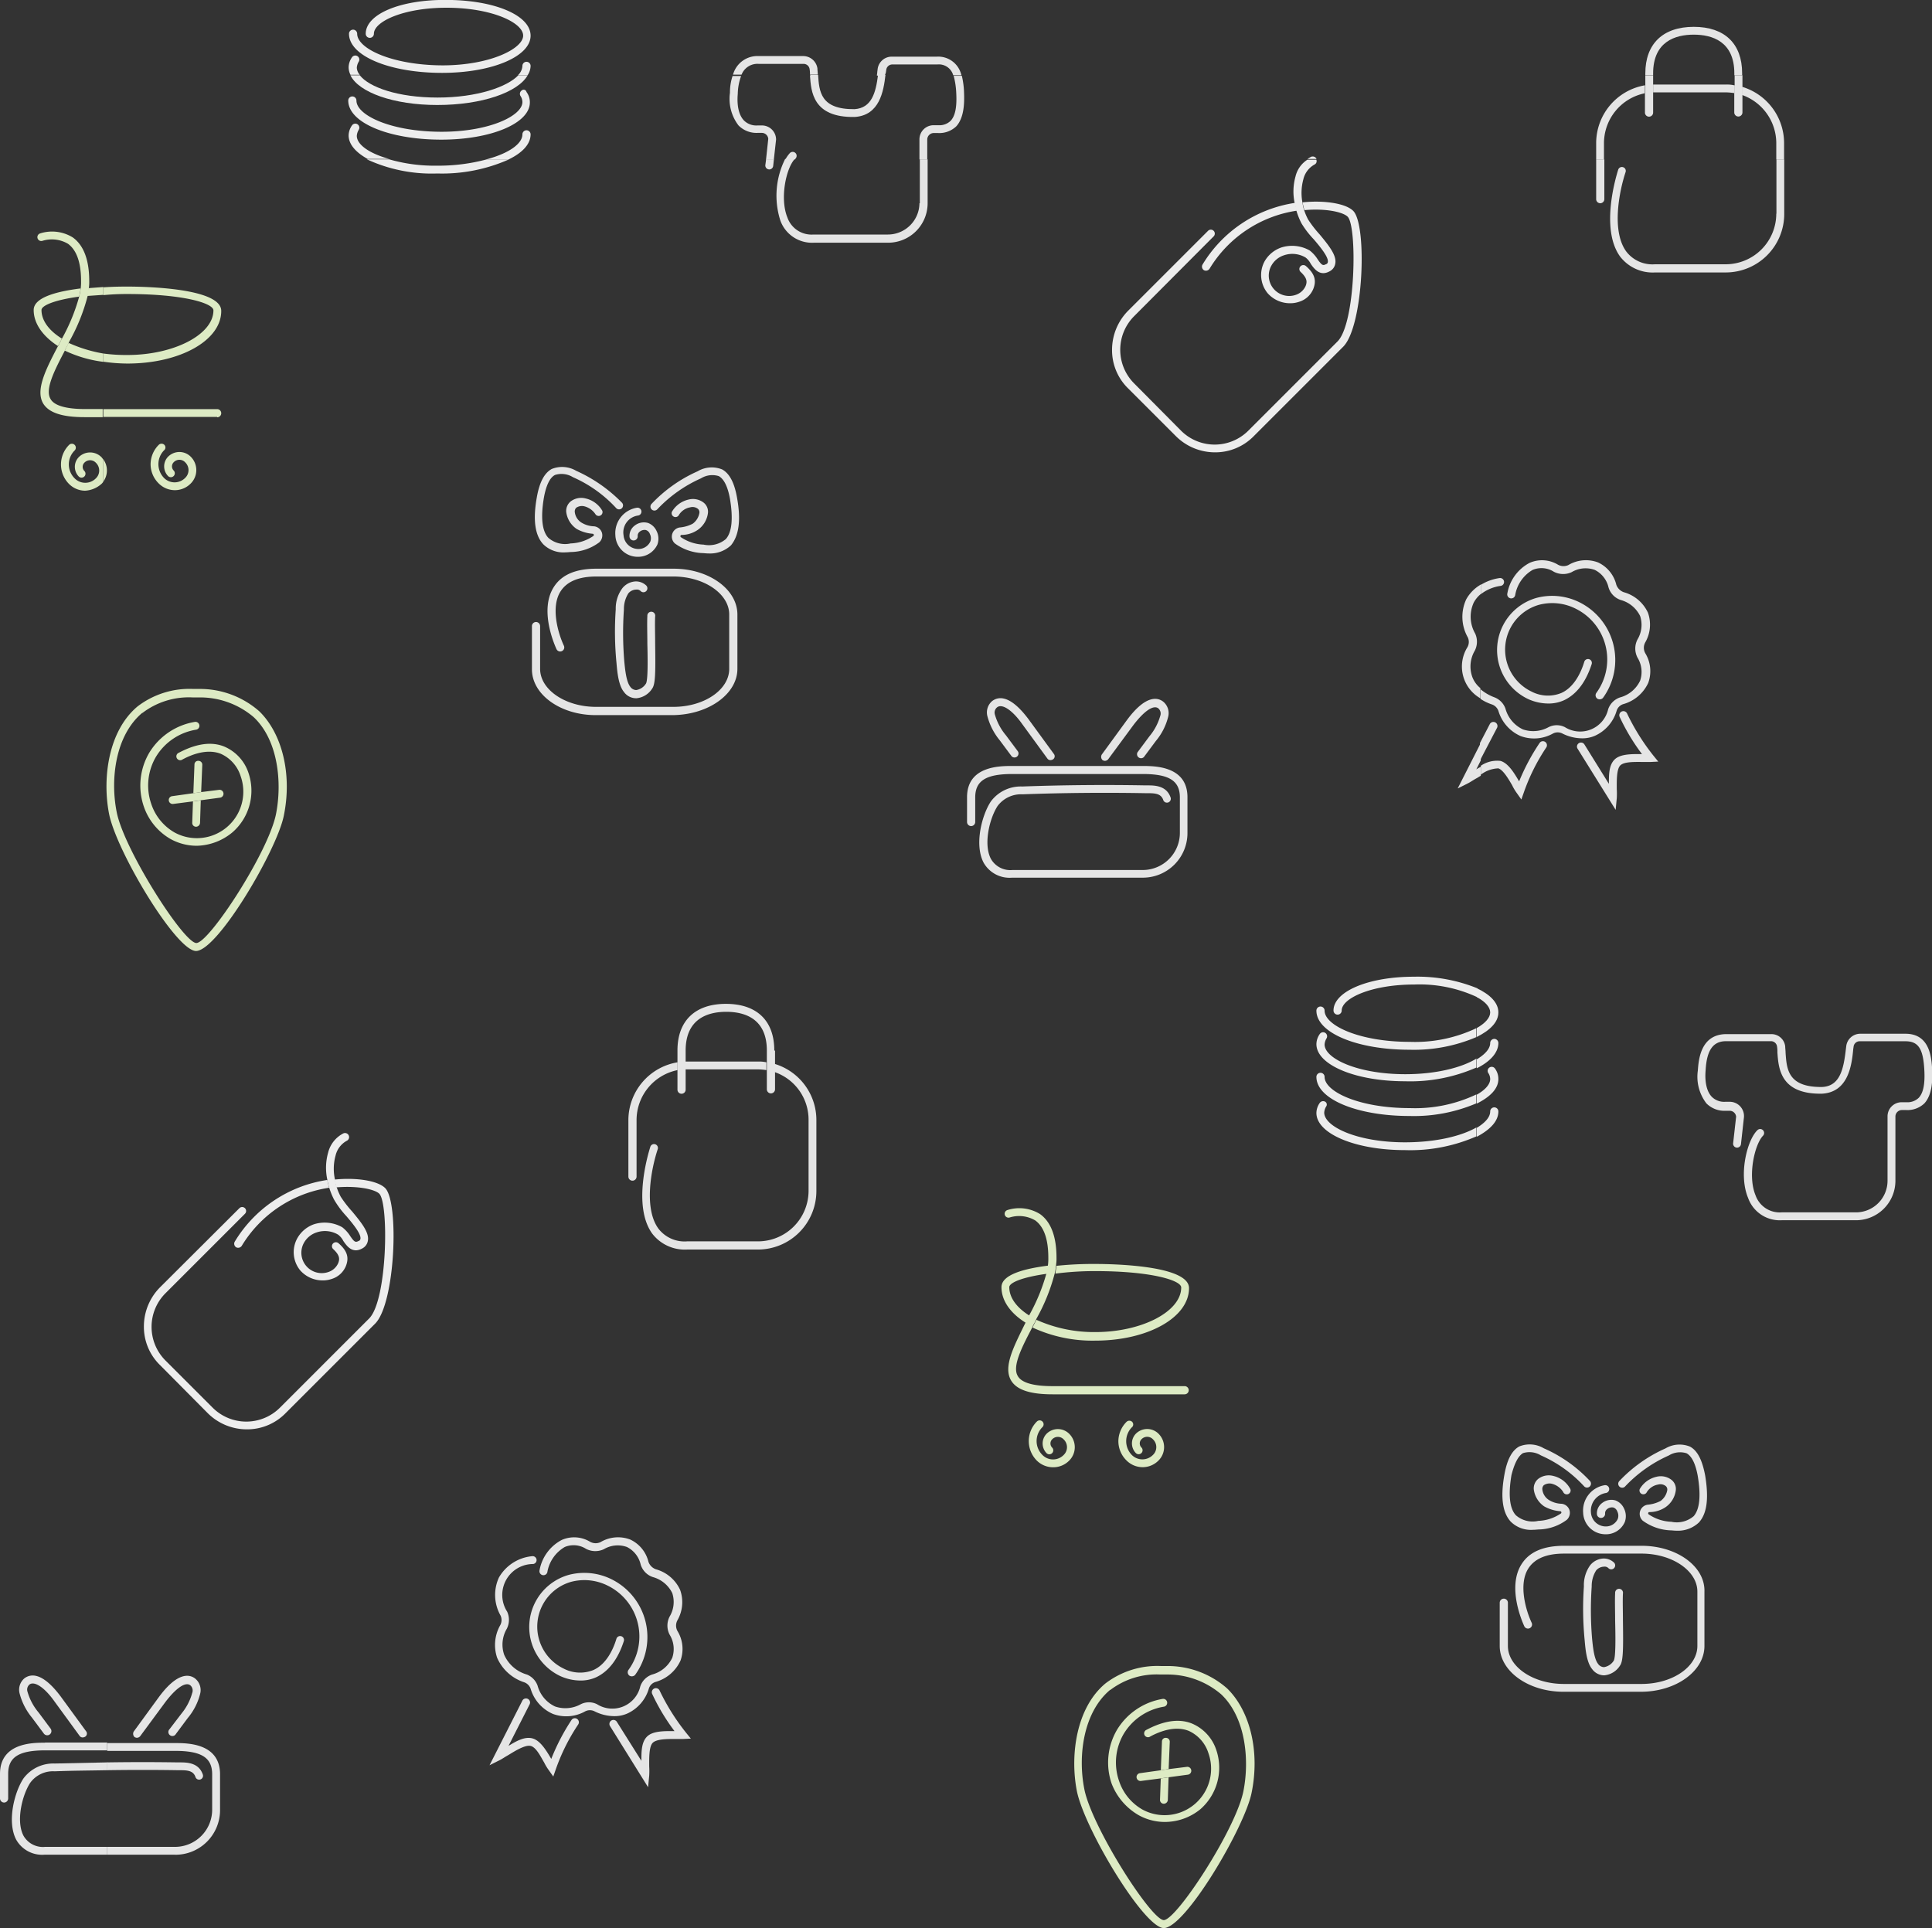 <svg id="cell_bg" xmlns="http://www.w3.org/2000/svg" width="259.8" height="259.28" viewBox="0 0 259.8 259.28"><rect x="0" y="0" width="259.8" height="259.28" fill="#333333" stroke="none"/><defs><style>.gr-l{fill:#ededed;}.gr-d{fill:#e5e5e5;}.grn{fill:#ddebc4;}</style></defs><title>bg_sm</title><g id="gray_lighter"><path class="gr-l" d="M31.76,167.45a0.57,0.57,0,0,0,.2.75,0.58,0.58,0,0,0,.75-0.2,16.56,16.56,0,0,1,11.76-7.81,6.46,6.46,0,0,1-.25-1.05A17.57,17.57,0,0,0,31.76,167.45Z" transform="translate(-0.2 -0.46)"/><path class="gr-l" d="M52,160.24c-1-1-3.85-1.45-6.81-1.15a8,8,0,0,0,.25,1.05c3-.25,5.21.3,5.76,0.85,1.3,1.3,1.1,14.27-1.35,16.77l-12,12a6.4,6.4,0,0,1-9.06,0l-6.36-6.36a6.4,6.4,0,0,1,0-9l10.71-10.71a0.53,0.53,0,0,0-.75-0.75L21.75,173.55a7.47,7.47,0,0,0-2.2,5.26,7.18,7.18,0,0,0,2.2,5.26l6.36,6.41a7.44,7.44,0,0,0,5.26,2.2,7.23,7.23,0,0,0,5.26-2.2l12-12C53.38,175.76,53.88,162.14,52,160.24Z" transform="translate(-0.2 -0.46)"/><path class="gr-l" d="M45.32,155.88a3.07,3.07,0,0,1,1.5-2,0.53,0.53,0,1,0-.45-1,4,4,0,0,0-2.05,2.6,7.51,7.51,0,0,0-.1,3.65,8,8,0,0,0,.25,1.05,9.68,9.68,0,0,0,.65,1.6A12.37,12.37,0,0,0,46.77,164c0.9,1.05,2,2.4,1.9,3.05a0.34,0.34,0,0,1-.25.3c-0.4.2-.55,0.2-1.15-0.7a4.57,4.57,0,0,0-1.05-1.15,4.8,4.8,0,0,0-3.8-.4A4.15,4.15,0,0,0,40.17,167a3.86,3.86,0,0,0,.4,4.3,4,4,0,0,0,3,1.35,3.64,3.64,0,0,0,1.25-.2,3,3,0,0,0,1.9-1.75c0.45-1.15.15-2.05-1-3.05a0.53,0.53,0,0,0-.7.8c0.85,0.8.9,1.3,0.65,1.9a2.2,2.2,0,0,1-1.25,1.15,2.74,2.74,0,0,1-3.35-3.9,3,3,0,0,1,1.7-1.4,3.48,3.48,0,0,1,2.9.3,2.46,2.46,0,0,1,.7.85c0.45,0.65,1.2,1.75,2.55,1a1.41,1.41,0,0,0,.75-1.05c0.2-1.1-.9-2.45-2.1-3.9a15.62,15.62,0,0,1-1.55-2,8,8,0,0,1-.5-1.15,5.41,5.41,0,0,1-.25-1.05A6.68,6.68,0,0,1,45.32,155.88Z" transform="translate(-0.2 -0.46)"/><path class="gr-l" d="M189.78,140.57c-6.76,0-11.46-2.2-11.46-4.2a0.55,0.55,0,1,0-1.1,0c0,3,5.51,5.26,12.51,5.26a21.38,21.38,0,0,0,9-1.7v-1.2A19.18,19.18,0,0,1,189.78,140.57Z" transform="translate(-0.2 -0.46)"/><path class="gr-l" d="M190.33,131.81c-6.16,0-10.81,2-10.81,4.55a0.55,0.55,0,0,0,1.1,0c0-1.65,4-3.5,9.76-3.5a18.33,18.33,0,0,1,8.46,1.7v-1.2A21.36,21.36,0,0,0,190.33,131.81Z" transform="translate(-0.2 -0.46)"/><path class="gr-l" d="M189.18,144.92c-6.41,0-10.86-2.1-10.86-4a1.84,1.84,0,0,1,.25-0.8,0.54,0.54,0,1,0-.9-0.6,2.42,2.42,0,0,0-.45,1.35c0,2.8,5.26,5,11.91,5a22.15,22.15,0,0,0,9.61-1.85v-1.2C196.84,144,193.38,144.92,189.18,144.92Z" transform="translate(-0.2 -0.46)"/><path class="gr-l" d="M189.78,149.48c-6.76,0-11.46-2.2-11.46-4.2a0.55,0.55,0,1,0-1.1,0c0,3,5.51,5.26,12.51,5.26a21.38,21.38,0,0,0,9-1.7v-1.2A19.18,19.18,0,0,1,189.78,149.48Z" transform="translate(-0.2 -0.46)"/><path class="gr-l" d="M178.42,148.63a0.56,0.56,0,0,0-.75.15,2.42,2.42,0,0,0-.45,1.35c0,2.8,5.26,5,11.91,5a22.15,22.15,0,0,0,9.61-1.85v-1.2c-2,1.15-5.41,2-9.61,2-6.41,0-10.86-2.1-10.86-4a1.84,1.84,0,0,1,.25-0.8A0.45,0.45,0,0,0,178.42,148.63Z" transform="translate(-0.2 -0.46)"/><path class="gr-l" d="M198.79,133.36v1.2c1.15,0.6,1.8,1.35,1.8,2.05s-0.65,1.45-1.8,2.1v1.2c1.8-.9,2.9-2,2.9-3.3S200.59,134.21,198.79,133.36Z" transform="translate(-0.2 -0.46)"/><path class="gr-l" d="M201.14,140.17a0.56,0.56,0,0,0-.55.55c0,0.75-.65,1.5-1.8,2.2v1.2c1.8-.9,2.9-2.1,2.9-3.4A0.56,0.56,0,0,0,201.14,140.17Z" transform="translate(-0.2 -0.46)"/><path class="gr-l" d="M201.24,144.17a0.54,0.54,0,1,0-.9.6,1.51,1.51,0,0,1,.25.8c0,0.7-.65,1.45-1.8,2.1v1.2c1.8-.9,2.9-2,2.9-3.3A2.34,2.34,0,0,0,201.24,144.17Z" transform="translate(-0.2 -0.46)"/><path class="gr-l" d="M201.69,149.93a0.55,0.55,0,0,0-1.1,0c0,0.75-.65,1.5-1.8,2.2v1.2C200.59,152.38,201.69,151.23,201.69,149.93Z" transform="translate(-0.2 -0.46)"/><path class="gr-l" d="M161.9,36.05a0.57,0.57,0,0,0,.2.75,0.58,0.58,0,0,0,.75-0.2,16.56,16.56,0,0,1,11.76-7.81,6.46,6.46,0,0,1-.25-1.05A17.57,17.57,0,0,0,161.9,36.05Z" transform="translate(-0.2 -0.46)"/><path class="gr-l" d="M181.42,29.6c1.3,1.3,1.1,14.27-1.35,16.77l-12,12a6.4,6.4,0,0,1-9.06,0L152.69,52a6.4,6.4,0,0,1,0-9L163.4,32.25a0.53,0.53,0,0,0-.75-0.75L151.94,42.21a7.47,7.47,0,0,0-2.2,5.26,7.18,7.18,0,0,0,2.2,5.26l6.36,6.36a7.44,7.44,0,0,0,5.26,2.2,7.23,7.23,0,0,0,5.26-2.2l12-12c2.75-2.75,3.25-16.37,1.35-18.27-1-1-3.85-1.45-6.81-1.15a8,8,0,0,0,.25,1.05C178.57,28.45,180.82,29,181.42,29.6Z" transform="translate(-0.2 -0.46)"/><path class="gr-l" d="M174.41,24.19a7.51,7.51,0,0,0-.1,3.65,8,8,0,0,0,.25,1.05,9.68,9.68,0,0,0,.65,1.6,12.37,12.37,0,0,0,1.65,2.15c0.9,1.05,2,2.4,1.9,3.05a0.34,0.34,0,0,1-.25.3c-0.4.2-.55,0.2-1.15-0.7a4.57,4.57,0,0,0-1.05-1.15,4.8,4.8,0,0,0-3.8-.4,4.15,4.15,0,0,0-2.25,1.85,3.86,3.86,0,0,0,.4,4.3,4,4,0,0,0,3,1.35,3.64,3.64,0,0,0,1.25-.2,3,3,0,0,0,1.9-1.75c0.45-1.15.15-2.05-1-3.05a0.53,0.53,0,1,0-.7.8c0.85,0.8.9,1.3,0.65,1.9a2.2,2.2,0,0,1-1.25,1.15,2.74,2.74,0,0,1-3.35-3.9,3,3,0,0,1,1.7-1.4,3.48,3.48,0,0,1,2.9.3,2.46,2.46,0,0,1,.7.85c0.45,0.65,1.2,1.75,2.55,1a1.41,1.41,0,0,0,.75-1.05c0.2-1.1-.9-2.45-2.1-3.9a15.62,15.62,0,0,1-1.55-2,8,8,0,0,1-.5-1.15,5.41,5.41,0,0,1-.25-1.05,6.92,6.92,0,0,1,.1-3.2,3.07,3.07,0,0,1,1.5-2,0.5,0.5,0,0,0,.25-0.65H176A3.7,3.7,0,0,0,174.41,24.19Z" transform="translate(-0.2 -0.46)"/><path class="gr-l" d="M177.22,21.89v-0.1a0.58,0.58,0,0,0-.7-0.25,4.4,4.4,0,0,0-.5.3h1.2v0.05Z" transform="translate(-0.2 -0.46)"/><path class="gr-l" d="M59,22.74a22,22,0,0,1-6.46-.85h-3A20.75,20.75,0,0,0,59,23.79a22.17,22.17,0,0,0,9.66-1.9h-3A24.94,24.94,0,0,1,59,22.74Z" transform="translate(-0.2 -0.46)"/><path class="gr-l" d="M49.38,5a0.55,0.55,0,1,0,1.1,0c0-1.65,4-3.5,9.76-3.5,6.06,0,10.31,2,10.31,3.75s-4.45,4-10.86,4C52.93,9.22,48.23,7,48.23,5a0.55,0.55,0,1,0-1.1,0c0,3,5.51,5.26,12.51,5.26,6.71,0,11.91-2.2,11.91-5s-5-4.81-11.36-4.81C54,0.41,49.38,2.37,49.38,5Z" transform="translate(-0.2 -0.46)"/><path class="gr-l" d="M48.18,9.57a1.84,1.84,0,0,1,.25-0.8,0.54,0.54,0,0,0-.9-0.6,2.42,2.42,0,0,0-.45,1.35,2.28,2.28,0,0,0,.25,1h1.25A1.57,1.57,0,0,1,48.18,9.57Z" transform="translate(-0.2 -0.46)"/><path class="gr-l" d="M71.55,9.32a0.55,0.55,0,0,0-1.1,0,1.83,1.83,0,0,1-.6,1.25h1.3A2.32,2.32,0,0,0,71.55,9.32Z" transform="translate(-0.2 -0.46)"/><path class="gr-l" d="M59,14.58c6,0,10.86-1.7,12.16-4H69.9c-1.45,1.55-5.51,3-10.86,3s-9.21-1.4-10.46-3H47.32C48.43,12.88,53.13,14.58,59,14.58Z" transform="translate(-0.2 -0.46)"/><path class="gr-l" d="M70.35,12.63a0.55,0.55,0,0,0-.15.75,1.51,1.51,0,0,1,.25.8c0,1.85-4.45,4-10.86,4-6.76,0-11.46-2.2-11.46-4.2a0.55,0.55,0,1,0-1.1,0c0,3,5.51,5.26,12.51,5.26,6.71,0,11.91-2.2,11.91-5A2.3,2.3,0,0,0,71,12.83,0.39,0.39,0,0,0,70.35,12.63Z" transform="translate(-0.2 -0.46)"/><path class="gr-l" d="M71.55,18.53a0.55,0.55,0,0,0-1.1,0c0,1.25-1.8,2.55-4.81,3.35h3C70.45,21,71.55,19.84,71.55,18.53Z" transform="translate(-0.2 -0.46)"/><path class="gr-l" d="M48.18,18.73a1.84,1.84,0,0,1,.25-0.8,0.54,0.54,0,0,0-.9-0.6,2.42,2.42,0,0,0-.45,1.35c0,1.2,1,2.3,2.55,3.15h2.9C49.83,21.09,48.18,19.89,48.18,18.73Z" transform="translate(-0.2 -0.46)"/></g><g id="gray_darker"><path class="gr-d" d="M91.65,214.25a5.07,5.07,0,0,0-3.25-2.75,1.65,1.65,0,0,1-1-1,4.47,4.47,0,0,0-2.45-3,4.61,4.61,0,0,0-4,.35,1.54,1.54,0,0,1-1.4-.05,4.14,4.14,0,0,0-3.8-.25,5.75,5.75,0,0,0-3,4.1,0.54,0.54,0,0,0,1.05.25,4.86,4.86,0,0,1,2.35-3.4,3.09,3.09,0,0,1,2.85.25,2.71,2.71,0,0,0,2.4.05,3.66,3.66,0,0,1,3.1-.3,3.51,3.51,0,0,1,1.85,2.35,2.55,2.55,0,0,0,1.65,1.7,4.12,4.12,0,0,1,2.6,2.15,3.81,3.81,0,0,1-.35,3.15,2.65,2.65,0,0,0,0,2.45,3.66,3.66,0,0,1,.35,3.1,4.18,4.18,0,0,1-2.7,2.25,2.55,2.55,0,0,0-1.6,1.6,3.86,3.86,0,0,1-5.81,2.4,2.44,2.44,0,0,0-2.2,0,4.27,4.27,0,0,1-3.45.3,4.35,4.35,0,0,1-2.35-2.8,2.53,2.53,0,0,0-1.45-1.5A4.76,4.76,0,0,1,68,223a4.19,4.19,0,0,1,.35-3.5,2.65,2.65,0,0,0,.05-2.3,4.16,4.16,0,0,1,3.5-6.41,0.53,0.53,0,0,0-.15-1.05,5.78,5.78,0,0,0-4.45,2.85,5.61,5.61,0,0,0,.2,5.11,1.44,1.44,0,0,1-.05,1.35,5.39,5.39,0,0,0-.4,4.35,6,6,0,0,0,3.65,3.3,1.43,1.43,0,0,1,.85.85,5.35,5.35,0,0,0,3,3.4,5.19,5.19,0,0,0,4.35-.35,1.38,1.38,0,0,1,1.25,0,5.91,5.91,0,0,0,2.65.65,4.22,4.22,0,0,0,1.75-.35,5.32,5.32,0,0,0,2.9-3.35,1.35,1.35,0,0,1,.9-0.9,5.25,5.25,0,0,0,3.35-2.85,4.62,4.62,0,0,0-.4-4,1.5,1.5,0,0,1,0-1.45A4.9,4.9,0,0,0,91.65,214.25Z" transform="translate(-0.2 -0.46)"/><path class="gr-d" d="M84.85,225.81a0.61,0.61,0,0,0,.75-0.1,8.67,8.67,0,0,0-3.25-12.91,8.25,8.25,0,0,0-5.66-.55,7.29,7.29,0,0,0-1.15,13.61,6.66,6.66,0,0,0,2.75.6,5,5,0,0,0,2.1-.45c2.1-1,3.15-3.15,3.7-4.86a0.52,0.52,0,1,0-1-.3c-0.45,1.5-1.4,3.45-3.1,4.2a4.78,4.78,0,0,1-4-.2,6.26,6.26,0,0,1,1-11.66,7,7,0,0,1,4.91.5,7.62,7.62,0,0,1,2.8,11.36A0.56,0.56,0,0,0,84.85,225.81Z" transform="translate(-0.2 -0.46)"/><path class="gr-d" d="M74,238.52l0.6,0.85,0.35-1a26.62,26.62,0,0,1,3-6,0.54,0.54,0,0,0-.9-0.6A28.51,28.51,0,0,0,74.33,237c-0.65-1.1-1.45-2.45-2.5-2.75s-2.2.35-3.25,1l2.85-5.61a0.53,0.53,0,0,0-1-.45l-4.4,8.66,1.4-.7c0.3-.15.65-0.4,1.1-0.65,0.9-.55,2.25-1.4,3-1.25s1.35,1.4,1.85,2.25A7,7,0,0,0,74,238.52Z" transform="translate(-0.2 -0.46)"/><path class="gr-d" d="M91,234.32h1.1l1-.05-0.65-.8a29.27,29.27,0,0,1-3.55-5.66,0.53,0.53,0,1,0-1,.45,27.64,27.64,0,0,0,3,5c-1.25,0-2.85-.05-3.65.7s-0.8,2.05-.8,3.3L83.14,232a0.54,0.54,0,0,0-.9.6l5.11,8.21,0.15-1.55a10.35,10.35,0,0,0,0-1.25c0-1.05-.05-2.7.5-3.2S90,234.32,91,234.32Z" transform="translate(-0.2 -0.46)"/><path class="gr-d" d="M104.32,143.52v1.1a6.77,6.77,0,0,1,4.61,6.46v9.51a6.81,6.81,0,0,1-6.81,6.81H92.6a4.43,4.43,0,0,1-3.85-1.7c-2-2.7-1-8-.1-10.71a0.52,0.52,0,1,0-1-.3c-0.25.8-2.45,7.91,0.25,11.66a5.52,5.52,0,0,0,4.71,2.15h9.51a7.87,7.87,0,0,0,7.86-7.86v-9.51A7.88,7.88,0,0,0,104.32,143.52Z" transform="translate(-0.2 -0.46)"/><path class="gr-d" d="M84.7,151.08v7.61a0.55,0.55,0,1,0,1.1,0v-7.61a6.86,6.86,0,0,1,5.51-6.71v-1.05A7.9,7.9,0,0,0,84.7,151.08Z" transform="translate(-0.2 -0.46)"/><path class="gr-d" d="M102.12,143.22H92.35v1.05h9.76a8.94,8.94,0,0,1,1.15.1v-1.05A4.48,4.48,0,0,0,102.12,143.22Z" transform="translate(-0.2 -0.46)"/><path class="gr-d" d="M104.32,141.72c0-4-2.35-6.26-6.51-6.26s-6.51,2.3-6.51,6.26V147a0.55,0.55,0,0,0,1.1,0v-5.26c0-4.3,3-5.21,5.46-5.21s5.46,0.9,5.46,5.21v5.21a0.55,0.55,0,0,0,1.1,0v-5.21h-0.1Z" transform="translate(-0.2 -0.46)"/><path class="gr-d" d="M134.3,95.57c0.65-.5,2,0.35,3.35,2.25l3.4,4.66a0.49,0.49,0,0,0,.45.2,0.71,0.71,0,0,0,.3-0.1,0.5,0.5,0,0,0,.1-0.75l-3.4-4.66c-2.55-3.4-4.1-3-4.86-2.45a2,2,0,0,0-.65,2.1,8.48,8.48,0,0,0,1.65,3.2l1.6,2.15a0.54,0.54,0,0,0,.85-0.65l-1.6-2.15a7.55,7.55,0,0,1-1.5-2.8A0.9,0.9,0,0,1,134.3,95.57Z" transform="translate(-0.2 -0.46)"/><path class="gr-d" d="M154.77,99.47l-1.6,2.15a0.54,0.54,0,0,0,.85.65l1.6-2.15a8.11,8.11,0,0,0,1.65-3.2,2,2,0,0,0-.65-2.1c-0.7-.55-2.3-1-4.86,2.45l-3.4,4.66a0.61,0.61,0,0,0,.1.75,0.71,0.71,0,0,0,.3.1,0.61,0.61,0,0,0,.45-0.2l3.4-4.61c1.45-1.9,2.7-2.75,3.35-2.25a0.93,0.93,0,0,1,.25,1.05A7.38,7.38,0,0,1,154.77,99.47Z" transform="translate(-0.2 -0.46)"/><path class="gr-d" d="M137.7,107.28c5.51-.2,11.06-0.25,16.57-0.15h0.25c1,0,1.8.05,2.1,0.9a0.52,0.52,0,0,0,1-.3c-0.55-1.65-2.2-1.65-3.1-1.65h-0.25c-5.51-.1-11.11-0.05-16.62.15a5,5,0,0,0-4.2,2c-1.2,1.8-2.25,5.76-1,8.21a4,4,0,0,0,3.85,2.05h17.52a6,6,0,0,0,6.06-6.06v-4.76c0-4.2-4.4-4.2-6.06-4.2H136.3c-1.65,0-6.06,0-6.06,4.2V111a0.55,0.55,0,1,0,1.1,0v-3.3c0-2.25,1.45-3.15,5-3.15h17.52c3.55,0,5,.9,5,3.15v4.76a5,5,0,0,1-5,5H136.35a3,3,0,0,1-2.9-1.5c-1.05-2-.15-5.51.9-7.11A3.94,3.94,0,0,1,137.7,107.28Z" transform="translate(-0.2 -0.46)"/><path class="gr-d" d="M86,69.79a0.53,0.53,0,0,0-.15-1.05,3.46,3.46,0,0,0-2.9,3.7,3,3,0,0,0,3,2.9H86a2.85,2.85,0,0,0,2.6-1.65,2.28,2.28,0,0,0-.1-1.8,2.06,2.06,0,0,0-1.15-1.1,2,2,0,0,0-1.8.35,1.73,1.73,0,0,0-.7,1.5,0.55,0.55,0,0,0,1.1-.1,0.7,0.7,0,0,1,.3-0.6,1,1,0,0,1,.8-0.2,0.86,0.86,0,0,1,.55.55,1.26,1.26,0,0,1,.05,1,1.76,1.76,0,0,1-1.6,1,2,2,0,0,1-2-1.85A2.29,2.29,0,0,1,86,69.79Z" transform="translate(-0.2 -0.46)"/><path class="gr-d" d="M77.69,63.78a3.73,3.73,0,0,0-3.3-.25c-1,.55-1.65,1.8-2,3.8-0.55,3.05-.25,5.11.85,6.31a3.84,3.84,0,0,0,3,1.1c0.35,0,.65-0.05.9-0.05a6.51,6.51,0,0,0,3.65-1.3,1.28,1.28,0,0,0,.35-1.3,1.25,1.25,0,0,0-1.05-.85,3.42,3.42,0,0,1-1.7-.5,1.93,1.93,0,0,1-.9-1.45,0.71,0.71,0,0,1,.2-0.55,1.38,1.38,0,0,1,1.05-.2,2.56,2.56,0,0,1,1.55,1.1,0.52,0.52,0,0,0,.9-0.5,3.48,3.48,0,0,0-2.25-1.65,2.35,2.35,0,0,0-2,.4,1.66,1.66,0,0,0-.6,1.4,3.25,3.25,0,0,0,1.4,2.3,5.2,5.2,0,0,0,2.15.65,0.17,0.17,0,0,1,.15.1,0.17,0.17,0,0,1-.05.2,5.77,5.77,0,0,1-3.05,1,3.42,3.42,0,0,1-3-.75c-0.85-.9-1.05-2.75-0.6-5.41,0.3-1.65.8-2.7,1.5-3.05a2.92,2.92,0,0,1,2.4.3,17.44,17.44,0,0,1,5.81,4.15,0.53,0.53,0,0,0,.8-0.7A20,20,0,0,0,77.69,63.78Z" transform="translate(-0.2 -0.46)"/><path class="gr-d" d="M99.31,67.39c-0.35-2-1-3.25-2-3.8a3.73,3.73,0,0,0-3.3.25,19.26,19.26,0,0,0-6.21,4.4,0.53,0.53,0,1,0,.8.7,18.28,18.28,0,0,1,5.86-4.15,2.89,2.89,0,0,1,2.4-.3c0.7,0.4,1.2,1.4,1.5,3.05,0.45,2.7.25,4.5-.55,5.41a3.51,3.51,0,0,1-3,.75,5.77,5.77,0,0,1-3.05-1,0.16,0.16,0,0,1-.05-0.2,0.13,0.13,0,0,1,.15-0.1A3.92,3.92,0,0,0,94,71.74a3.25,3.25,0,0,0,1.4-2.3,1.55,1.55,0,0,0-.6-1.4,2.35,2.35,0,0,0-2-.4,3.48,3.48,0,0,0-2.25,1.65,0.52,0.52,0,0,0,.9.5,2.22,2.22,0,0,1,1.55-1.1,1.17,1.17,0,0,1,1.05.2,0.62,0.62,0,0,1,.2.55,2.27,2.27,0,0,1-.9,1.45,4.58,4.58,0,0,1-1.7.5,1.24,1.24,0,0,0-.7,2.15,6.77,6.77,0,0,0,3.65,1.3c0.25,0,.55.05,0.9,0.05a4.1,4.1,0,0,0,3-1.1C99.56,72.49,99.86,70.44,99.31,67.39Z" transform="translate(-0.2 -0.46)"/><path class="gr-d" d="M99.36,90.41V83.1c0-3.4-3.85-6.16-8.56-6.16H80.39c-2.75,0-4.66.8-5.71,2.45-2,3.1.1,7.81,0.35,8.36a0.53,0.53,0,1,0,1-.45c-0.8-1.7-1.8-5.21-.45-7.31q1.28-2,4.81-2H90.75c4.1,0,7.51,2.3,7.51,5.11v7.31c0,2.8-3.35,5.11-7.51,5.11H80.34c-4.1,0-7.51-2.3-7.51-5.11V84.66a0.55,0.55,0,0,0-1.1,0v5.81c0,3.4,3.85,6.16,8.56,6.16H90.7C95.51,96.57,99.36,93.77,99.36,90.41Z" transform="translate(-0.2 -0.46)"/><path class="gr-d" d="M84.7,80.25a1.41,1.41,0,0,1,1.05-.5,0.69,0.69,0,0,1,.6.2,0.53,0.53,0,0,0,.75-0.75,2,2,0,0,0-1.4-.55,2.43,2.43,0,0,0-1.8.9A4.56,4.56,0,0,0,83,82.4a43.48,43.48,0,0,0,.1,7.21c0.1,1.15.25,3,1,3.9a2,2,0,0,0,1.6.85H85.8a2.8,2.8,0,0,0,2.1-1.3c0.45-.6.45-2.3,0.4-6.06,0-1.3-.05-2.6,0-3.65a0.53,0.53,0,1,0-1.05-.05c-0.05,1.05,0,2.4,0,3.7,0.05,2,.1,5-0.2,5.41a1.89,1.89,0,0,1-1.3.85,1,1,0,0,1-.8-0.45c-0.55-.7-0.7-2.4-0.8-3.4a46.12,46.12,0,0,1-.05-7A3.92,3.92,0,0,1,84.7,80.25Z" transform="translate(-0.2 -0.46)"/><path class="gr-d" d="M24.63,230.87L23,233a0.54,0.54,0,1,0,.85.65l1.6-2.15a8.11,8.11,0,0,0,1.65-3.2,2,2,0,0,0-.65-2.1c-0.7-.55-2.3-1-4.86,2.45l-3.4,4.66a0.61,0.61,0,0,0,.1.75,0.71,0.71,0,0,0,.3.1,0.61,0.61,0,0,0,.45-0.2l3.4-4.61c1.45-1.9,2.7-2.75,3.35-2.25a0.93,0.93,0,0,1,.25,1.05A7.38,7.38,0,0,1,24.63,230.87Z" transform="translate(-0.2 -0.46)"/><path class="gr-d" d="M24.13,238.52h0.25c1,0,1.8.05,2.1,0.9a0.52,0.52,0,1,0,1-.3c-0.55-1.65-2.2-1.65-3.1-1.65H24.13c-3.15-.05-6.36-0.05-9.56,0v1.05C17.82,238.47,21,238.47,24.13,238.52Z" transform="translate(-0.2 -0.46)"/><path class="gr-d" d="M23.73,249.89a6,6,0,0,0,6.06-6.06v-4.76c0-4.2-4.4-4.2-6.06-4.2H14.62v1.05h9.11c3.55,0,5,.9,5,3.15v4.76a5,5,0,0,1-5,5H14.62v1.05h9.11Z" transform="translate(-0.2 -0.46)"/><path class="gr-d" d="M4.16,227c0.65-.5,2,0.35,3.35,2.25l3.4,4.66a0.49,0.49,0,0,0,.45.2,0.71,0.71,0,0,0,.3-0.1,0.5,0.5,0,0,0,.1-0.75l-3.4-4.66c-2.55-3.4-4.1-3-4.86-2.45a2,2,0,0,0-.65,2.1,8.48,8.48,0,0,0,1.65,3.2l1.6,2.15A0.54,0.54,0,1,0,7,232.92l-1.6-2.15a7.55,7.55,0,0,1-1.5-2.8A0.9,0.9,0,0,1,4.16,227Z" transform="translate(-0.2 -0.46)"/><path class="gr-d" d="M7.56,238.67c2.35-.1,4.71-0.1,7.06-0.15v-1.05l-7.06.15a5,5,0,0,0-4.2,2c-1.2,1.8-2.25,5.76-1,8.21a4,4,0,0,0,3.85,2.05h8.41v-1.05H6.26a3,3,0,0,1-2.9-1.5c-1.05-2-.15-5.51.9-7.11A3.78,3.78,0,0,1,7.56,238.67Z" transform="translate(-0.2 -0.46)"/><path class="gr-d" d="M6.26,234.82c-1.65,0-6.06,0-6.06,4.2v3.3a0.56,0.56,0,0,0,.55.55,0.56,0.56,0,0,0,.55-0.55V239c0-2.25,1.45-3.15,5-3.15h8.31v-1.05H6.26Z" transform="translate(-0.2 -0.46)"/><path class="gr-d" d="M216.09,206.79h0a2.75,2.75,0,0,0,2.6-1.65,2.28,2.28,0,0,0-.1-1.8,2.06,2.06,0,0,0-1.15-1.1,2,2,0,0,0-1.8.35,1.73,1.73,0,0,0-.7,1.5,0.55,0.55,0,1,0,1.1-.1,0.7,0.7,0,0,1,.3-0.6,1,1,0,0,1,.8-0.2,0.86,0.86,0,0,1,.55.55,1.26,1.26,0,0,1,.05,1,1.76,1.76,0,0,1-1.6,1,2,2,0,0,1-2-1.85,2.42,2.42,0,0,1,2-2.65,0.53,0.53,0,0,0-.15-1.05,3.46,3.46,0,0,0-2.9,3.7A3,3,0,0,0,216.09,206.79Z" transform="translate(-0.2 -0.46)"/><path class="gr-d" d="M205,195.88a2.92,2.92,0,0,1,2.4.3,17.44,17.44,0,0,1,5.81,4.15,0.53,0.53,0,1,0,.8-0.7,18.73,18.73,0,0,0-6.21-4.4,3.73,3.73,0,0,0-3.3-.25c-1,.55-1.65,1.8-2,3.8-0.55,3.05-.25,5.11.85,6.31a3.84,3.84,0,0,0,3,1.1c0.35,0,.65-0.05.9-0.05a6.51,6.51,0,0,0,3.65-1.3,1.28,1.28,0,0,0,.35-1.3,1.25,1.25,0,0,0-1.05-.85,3.42,3.42,0,0,1-1.7-.5,1.93,1.93,0,0,1-.9-1.45,0.71,0.71,0,0,1,.2-0.55,1.38,1.38,0,0,1,1.05-.2,2.56,2.56,0,0,1,1.55,1.1,0.52,0.52,0,1,0,.9-0.5,3.48,3.48,0,0,0-2.25-1.65,2.35,2.35,0,0,0-2,.4,1.66,1.66,0,0,0-.6,1.4,3.25,3.25,0,0,0,1.4,2.3,5.2,5.2,0,0,0,2.15.65,0.17,0.17,0,0,1,.15.1,0.17,0.17,0,0,1-.05.2,5.77,5.77,0,0,1-3.05,1,3.42,3.42,0,0,1-3-.75c-0.85-.9-1.05-2.75-0.6-5.41C203.83,197.33,204.33,196.28,205,195.88Z" transform="translate(-0.2 -0.46)"/><path class="gr-d" d="M227.45,195a3.73,3.73,0,0,0-3.3.25,19.26,19.26,0,0,0-6.21,4.4,0.53,0.53,0,0,0,.8.7,18.28,18.28,0,0,1,5.86-4.15,2.89,2.89,0,0,1,2.4-.3c0.7,0.4,1.2,1.4,1.5,3.05,0.45,2.7.25,4.5-.55,5.41a3.51,3.51,0,0,1-3,.75,5.77,5.77,0,0,1-3.05-1,0.16,0.16,0,0,1-.05-0.2,0.13,0.13,0,0,1,.15-0.1,3.92,3.92,0,0,0,2.15-.65,3.25,3.25,0,0,0,1.4-2.3,1.55,1.55,0,0,0-.6-1.4,2.35,2.35,0,0,0-2-.4,3.48,3.48,0,0,0-2.25,1.65,0.52,0.52,0,0,0,.9.5,2.22,2.22,0,0,1,1.55-1.1,1.17,1.17,0,0,1,1.05.2,0.62,0.62,0,0,1,.2.55,2.27,2.27,0,0,1-.9,1.45,4.58,4.58,0,0,1-1.7.5,1.24,1.24,0,0,0-.7,2.15,6.77,6.77,0,0,0,3.65,1.3c0.25,0,.55.05,0.9,0.05a4.1,4.1,0,0,0,3-1.1c1.1-1.2,1.35-3.25.85-6.31C229.1,196.78,228.45,195.53,227.45,195Z" transform="translate(-0.2 -0.46)"/><path class="gr-d" d="M220.94,208.34H210.53c-2.75,0-4.66.8-5.71,2.45-2,3.1.1,7.81,0.35,8.36a0.53,0.53,0,0,0,1-.45c-0.8-1.7-1.8-5.21-.45-7.31q1.28-2,4.81-2h10.41c4.1,0,7.51,2.3,7.51,5.11v7.31c0,2.8-3.35,5.11-7.51,5.11H210.48c-4.1,0-7.51-2.3-7.51-5.11V216a0.55,0.55,0,0,0-1.1,0v5.81c0,3.4,3.85,6.16,8.56,6.16h10.41c4.71,0,8.56-2.75,8.56-6.16v-7.31C229.5,211.09,225.65,208.34,220.94,208.34Z" transform="translate(-0.2 -0.46)"/><path class="gr-d" d="M214.84,211.65a1.41,1.41,0,0,1,1.05-.5,0.69,0.69,0,0,1,.6.2,0.53,0.53,0,1,0,.75-0.75,2,2,0,0,0-1.4-.55,2.43,2.43,0,0,0-1.8.9,4.56,4.56,0,0,0-.85,2.85,43.48,43.48,0,0,0,.1,7.21c0.1,1.15.25,3,1,3.9a2,2,0,0,0,1.6.85h0.05a2.8,2.8,0,0,0,2.1-1.3c0.45-.6.45-2.3,0.4-6.06,0-1.3-.05-2.6,0-3.65a0.53,0.53,0,1,0-1.05-.05c-0.05,1.05,0,2.4,0,3.7,0.05,2,.1,5-0.2,5.41a1.89,1.89,0,0,1-1.3.85,1,1,0,0,1-.8-0.45c-0.55-.7-0.7-2.4-0.8-3.4a46.12,46.12,0,0,1-.05-7A3.92,3.92,0,0,1,214.84,211.65Z" transform="translate(-0.2 -0.46)"/><path class="gr-d" d="M198.17,91.46a4.19,4.19,0,0,1,.35-3.5,2.65,2.65,0,0,0,.05-2.3,4.55,4.55,0,0,1-.2-4.15,3.78,3.78,0,0,1,1-1.2V79.05a5.22,5.22,0,0,0-2,2,5.61,5.61,0,0,0,.2,5.11,1.44,1.44,0,0,1-.05,1.35,4.92,4.92,0,0,0,1.75,6.86V93A3.52,3.52,0,0,1,198.17,91.46Z" transform="translate(-0.2 -0.46)"/><path class="gr-d" d="M198.72,103.93l0.6-1.2v-2.35l-3.1,6.11,1.4-.7c0.3-.15.65-0.4,1.1-0.65,0.2-.1.4-0.25,0.6-0.35v-1.2A3.73,3.73,0,0,0,198.72,103.93Z" transform="translate(-0.2 -0.46)"/><path class="gr-d" d="M221.8,82.85a5.07,5.07,0,0,0-3.25-2.75,1.65,1.65,0,0,1-1-1,4.47,4.47,0,0,0-2.45-3,4.61,4.61,0,0,0-4,.35,1.54,1.54,0,0,1-1.4-.05,4.14,4.14,0,0,0-3.8-.25,5.75,5.75,0,0,0-3,4.1,0.54,0.54,0,1,0,1.05.25,4.86,4.86,0,0,1,2.35-3.4,3.09,3.09,0,0,1,2.85.25,2.71,2.71,0,0,0,2.4.05,3.66,3.66,0,0,1,3.1-.3,3.51,3.51,0,0,1,1.85,2.35,2.55,2.55,0,0,0,1.65,1.7,4.12,4.12,0,0,1,2.6,2.15,3.81,3.81,0,0,1-.35,3.15,2.65,2.65,0,0,0,0,2.45,3.66,3.66,0,0,1,.35,3.1,4.18,4.18,0,0,1-2.7,2.25,2.55,2.55,0,0,0-1.6,1.6,3.86,3.86,0,0,1-5.81,2.4,2.44,2.44,0,0,0-2.2,0,4.27,4.27,0,0,1-3.45.3,4.35,4.35,0,0,1-2.35-2.8,2.53,2.53,0,0,0-1.45-1.5,6.34,6.34,0,0,1-1.9-1.1v1.3a6.39,6.39,0,0,0,1.55.75,1.43,1.43,0,0,1,.85.85,5.35,5.35,0,0,0,3,3.4,5.19,5.19,0,0,0,4.35-.35,1.38,1.38,0,0,1,1.25,0,5.91,5.91,0,0,0,2.65.65,4.22,4.22,0,0,0,1.75-.35,5.32,5.32,0,0,0,2.9-3.35,1.35,1.35,0,0,1,.9-0.9,5.25,5.25,0,0,0,3.35-2.85,4.62,4.62,0,0,0-.4-4,1.5,1.5,0,0,1,0-1.45A4.77,4.77,0,0,0,221.8,82.85Z" transform="translate(-0.2 -0.46)"/><path class="gr-d" d="M202,79.25a0.53,0.53,0,1,0-.15-1.05,6.48,6.48,0,0,0-2.5.9v1.25A5.61,5.61,0,0,1,202,79.25Z" transform="translate(-0.2 -0.46)"/><path class="gr-d" d="M215,94.42a0.61,0.61,0,0,0,.75-0.1,8.67,8.67,0,0,0-3.25-12.91,8.25,8.25,0,0,0-5.66-.55,7.29,7.29,0,0,0-1.15,13.61,6.66,6.66,0,0,0,2.75.6,5,5,0,0,0,2.1-.45c2.1-1,3.15-3.15,3.7-4.86a0.52,0.52,0,0,0-1-.3c-0.45,1.5-1.4,3.45-3.1,4.2a4.78,4.78,0,0,1-4-.2,6.26,6.26,0,0,1,1-11.66,7,7,0,0,1,4.91.5,7.62,7.62,0,0,1,2.8,11.36A0.56,0.56,0,0,0,215,94.42Z" transform="translate(-0.2 -0.46)"/><path class="gr-d" d="M201.52,98.32a0.53,0.53,0,0,0-1-.45l-1.3,2.5v2.35Z" transform="translate(-0.2 -0.46)"/><path class="gr-d" d="M204.18,107.13l0.6,0.85,0.35-1a26.62,26.62,0,0,1,3-6,0.54,0.54,0,1,0-.9-0.6,28.51,28.51,0,0,0-2.75,5.16c-0.65-1.1-1.45-2.45-2.5-2.75a3.89,3.89,0,0,0-2.65.65v1.2a4.1,4.1,0,0,1,2.35-.85c0.65,0.2,1.35,1.4,1.85,2.25A7,7,0,0,0,204.18,107.13Z" transform="translate(-0.2 -0.46)"/><path class="gr-d" d="M221.09,102.93h1.1l1-.05-0.65-.8A29.27,29.27,0,0,1,219,96.42a0.53,0.53,0,0,0-1,.45,27.64,27.64,0,0,0,3,5c-1.25,0-2.85-.05-3.65.7s-0.8,2.05-.8,3.3l-3.3-5.31a0.54,0.54,0,1,0-.9.6l5.11,8.21,0.15-1.55a10.35,10.35,0,0,0,0-1.25c0-1.05-.05-2.7.5-3.2S220.09,102.93,221.09,102.93Z" transform="translate(-0.2 -0.46)"/><path class="gr-d" d="M232.81,148.63h-0.6a2.35,2.35,0,0,1-1.8-.65c-0.65-.65-1-1.9-0.85-3.6,0.15-2.7,1-3.9,2.75-3.9h6a0.82,0.82,0,0,1,.85.7,4.31,4.31,0,0,1,.05.8c0.15,2.1.35,5.66,6,5.56,3.55-.2,4-3.85,4.2-6l0.05-.35a0.82,0.82,0,0,1,.85-0.7h6.11c1.75,0,2.4,1,2.55,3.9,0.1,1.9-.15,3.05-0.75,3.7a2.16,2.16,0,0,1-1.65.6h-0.65a1.9,1.9,0,0,0-1.9,1.9v8.66a4.25,4.25,0,0,1-4.25,4.25h-10a3.44,3.44,0,0,1-3.5-2.3c-1.1-2.65-.1-6.86,1-8a0.53,0.53,0,0,0-.75-0.75c-1.4,1.35-2.55,6-1.25,9.11a4.52,4.52,0,0,0,4.5,3h10a5.31,5.31,0,0,0,5.31-5.31v-8.66a0.88,0.88,0,0,1,.85-0.85h0.6a3.29,3.29,0,0,0,2.45-.9c1.05-1.15,1.1-3.1,1.05-4.45-0.1-1.6-.25-4.91-3.6-4.91h-6.06a1.9,1.9,0,0,0-1.9,1.65l-0.05.4c-0.3,2.6-.75,5-3.2,5.11-4.61.05-4.76-2.4-4.91-4.61,0-.3-0.05-0.6-0.05-0.85a1.86,1.86,0,0,0-1.9-1.65h-6c-3.6,0-3.75,3.7-3.85,4.91a5.89,5.89,0,0,0,1.15,4.4,3.39,3.39,0,0,0,2.55,1h0.6a0.87,0.87,0,0,1,.85.8l-0.4,3.55a0.53,0.53,0,1,0,1.05.15l0.4-3.6A1.92,1.92,0,0,0,232.81,148.63Z" transform="translate(-0.2 -0.46)"/><path class="gr-d" d="M103.12,22.64a0.53,0.53,0,1,0,1.05.15l0.1-.9h-1.05Z" transform="translate(-0.2 -0.46)"/><path class="gr-d" d="M123.84,27.79A4.25,4.25,0,0,1,119.58,32h-10a3.44,3.44,0,0,1-3.5-2.3c-1.05-2.6-.15-6.66,1-7.86h-1.3a11,11,0,0,0-.65,8.26,4.52,4.52,0,0,0,4.5,3h10a5.31,5.31,0,0,0,5.31-5.31V21.89h-1.05v5.91h0Z" transform="translate(-0.2 -0.46)"/><path class="gr-d" d="M119.33,10.18l0.05-.35a0.82,0.82,0,0,1,.85-0.7h6a2,2,0,0,1,2.15,1.45h1.1a3.18,3.18,0,0,0-3.3-2.5h-6.06a1.9,1.9,0,0,0-1.9,1.65l-0.05.4c0,0.15-.05.35-0.05,0.5h1.05A2.36,2.36,0,0,0,119.33,10.18Z" transform="translate(-0.2 -0.46)"/><path class="gr-d" d="M108.22,8h-6a3.4,3.4,0,0,0-3.45,2.5h1.15a2.29,2.29,0,0,1,2.3-1.45h6a0.82,0.82,0,0,1,.85.7,3.79,3.79,0,0,1,.05.75h1.05c0-.3-0.05-0.6-0.05-0.85A1.94,1.94,0,0,0,108.22,8Z" transform="translate(-0.2 -0.46)"/><path class="gr-d" d="M109.12,10.63c0.15,2.1.35,5.66,6,5.56,3.35-.2,3.9-3.45,4.15-5.66h-1c-0.3,2.4-.85,4.45-3.15,4.61-4.61.05-4.76-2.4-4.91-4.61h-1.05v0.1Z" transform="translate(-0.2 -0.46)"/><path class="gr-d" d="M98.36,12.93a5.89,5.89,0,0,0,1.15,4.4,3.39,3.39,0,0,0,2.55,1h0.6a0.87,0.87,0,0,1,.85.8l-0.3,2.8h1.05l0.3-2.7a1.9,1.9,0,0,0-1.9-1.9h-0.6a2.35,2.35,0,0,1-1.8-.65c-0.65-.65-1-1.9-0.85-3.6a7.33,7.33,0,0,1,.45-2.4H98.71A6.87,6.87,0,0,0,98.36,12.93Z" transform="translate(-0.2 -0.46)"/><path class="gr-d" d="M128.79,13c0.1,1.9-.15,3.05-0.75,3.7a2.16,2.16,0,0,1-1.65.6h-0.65a1.9,1.9,0,0,0-1.9,1.9v2.7h1.05v-2.7a0.88,0.88,0,0,1,.85-0.85h0.6a3.29,3.29,0,0,0,2.45-.9c1.05-1.15,1.1-3.1,1.05-4.45a11.18,11.18,0,0,0-.3-2.35h-1.1A10.7,10.7,0,0,1,128.79,13Z" transform="translate(-0.2 -0.46)"/><path class="gr-d" d="M107.17,21.79a0.53,0.53,0,1,0-.75-0.75,4.16,4.16,0,0,0-.6.85h1.3C107.12,21.84,107.17,21.84,107.17,21.79Z" transform="translate(-0.2 -0.46)"/><path class="gr-d" d="M214.84,27.24a0.55,0.55,0,0,0,1.1,0V21.89h-1.1v5.36Z" transform="translate(-0.2 -0.46)"/><path class="gr-d" d="M239.06,29.2A6.81,6.81,0,0,1,232.26,36h-9.51a4.43,4.43,0,0,1-3.85-1.7c-2-2.7-1-8-.1-10.71a0.52,0.52,0,0,0-1-.3c-0.25.8-2.45,7.91,0.25,11.66a5.52,5.52,0,0,0,4.71,2.15h9.51a7.87,7.87,0,0,0,7.86-7.86V21.89h-1.05V29.2h0Z" transform="translate(-0.2 -0.46)"/><path class="gr-d" d="M222.5,10.33c0-4.3,3-5.21,5.46-5.21s5.46,0.9,5.46,5.21v0.25h1.05V10.33c0-4-2.35-6.26-6.51-6.26s-6.51,2.3-6.51,6.26v0.25h1.05V10.33Z" transform="translate(-0.2 -0.46)"/><path class="gr-d" d="M232.26,11.83H222.5v1.05h9.76a8.94,8.94,0,0,1,1.15.1V11.93A4.48,4.48,0,0,0,232.26,11.83Z" transform="translate(-0.2 -0.46)"/><path class="gr-d" d="M214.84,19.69v2.2h1.05v-2.2A6.86,6.86,0,0,1,221.4,13V11.93A7.9,7.9,0,0,0,214.84,19.69Z" transform="translate(-0.2 -0.46)"/><path class="gr-d" d="M239.06,19.69v2.2h1.05v-2.2a7.91,7.91,0,0,0-5.66-7.56v1.1A6.88,6.88,0,0,1,239.06,19.69Z" transform="translate(-0.2 -0.46)"/><path class="gr-d" d="M233.41,11.93v3.65a0.55,0.55,0,0,0,1.1,0v-5h-1.05v1.35h-0.05Z" transform="translate(-0.2 -0.46)"/><path class="gr-d" d="M221.4,13v2.6a0.55,0.55,0,0,0,1.1,0v-5h-1.05V13H221.4Z" transform="translate(-0.2 -0.46)"/></g><g id="green"><path class="grn" d="M156.19,242.48a0.51,0.51,0,0,0,.5.55h0a0.55,0.55,0,0,0,.55-0.5l0.1-3.05-1.05.15Z" transform="translate(-0.2 -0.46)"/><path class="grn" d="M157,234.17a0.49,0.49,0,0,0-.55.5l-0.15,3.85,1.05-.15,0.15-3.65A0.51,0.51,0,0,0,157,234.17Z" transform="translate(-0.2 -0.46)"/><path class="grn" d="M153.49,238.92a0.52,0.52,0,0,0-.45.6,0.53,0.53,0,0,0,.5.45h0.05l2.7-.35,1.05-.15,2.6-.35a0.53,0.53,0,1,0-.15-1.05l-2.4.3-1.05.15Z" transform="translate(-0.2 -0.46)"/><path class="grn" d="M153.34,244.58a7.3,7.3,0,0,0,3.5.9,7.58,7.58,0,0,0,4.76-1.7,7.42,7.42,0,0,0,2.15-8,5.83,5.83,0,0,0-3.3-3.55c-2.15-.85-4.45,0-6.06.85a0.52,0.52,0,1,0,.5.9c1.4-.75,3.4-1.45,5.16-0.75a4.89,4.89,0,0,1,2.65,3,6.25,6.25,0,0,1-8.91,7.56,6.93,6.93,0,0,1-3.1-3.8,7.59,7.59,0,0,1,.65-6.41,7.76,7.76,0,0,1,5.36-3.6,0.53,0.53,0,1,0-.15-1.05,8.89,8.89,0,0,0-6.11,4.1,8.71,8.71,0,0,0-.75,7.31A8.37,8.37,0,0,0,153.34,244.58Z" transform="translate(-0.2 -0.46)"/><path class="grn" d="M156.69,259.75h0c2.9,0,10.86-13.51,11.81-18.17,1.15-5.56-.2-11.06-3.3-14.07a12.07,12.07,0,0,0-8-3h-0.9a11.47,11.47,0,0,0-7.46,2.35c-3.9,3.25-4.76,9.56-3.85,14.37C145.93,246.23,154,259.7,156.69,259.75Zm-7.21-32a10.29,10.29,0,0,1,6.76-2.1h0.85a11.11,11.11,0,0,1,7.31,2.65c3.3,3.1,3.85,8.81,3,13.06-1.05,5.16-9,17.32-10.71,17.32v0C154.94,258.6,146.93,246,146,241,145.13,236.57,145.88,230.72,149.49,227.71Z" transform="translate(-0.2 -0.46)"/><path class="grn" d="M26.05,111.09a0.51,0.51,0,0,0,.5.55h0a0.55,0.55,0,0,0,.55-0.5l0.1-3.05-1.05.15Z" transform="translate(-0.2 -0.46)"/><path class="grn" d="M26.9,102.78a0.49,0.49,0,0,0-.55.5l-0.15,3.85,1.05-.15,0.15-3.65A0.51,0.51,0,0,0,26.9,102.78Z" transform="translate(-0.2 -0.46)"/><path class="grn" d="M23.35,107.53a0.52,0.52,0,0,0-.45.6,0.53,0.53,0,0,0,.5.45h0.05l2.7-.35,1.05-.15,2.6-.35a0.53,0.53,0,1,0-.15-1.05l-2.4.3-1.05.15Z" transform="translate(-0.2 -0.46)"/><path class="grn" d="M31.46,112.39a7.42,7.42,0,0,0,2.15-8,5.83,5.83,0,0,0-3.3-3.55c-2.15-.85-4.45,0-6.06.85a0.52,0.52,0,1,0,.5.9c1.4-.75,3.4-1.45,5.16-0.75a4.89,4.89,0,0,1,2.65,3,6.25,6.25,0,0,1-8.91,7.56,6.93,6.93,0,0,1-3.1-3.8,7.59,7.59,0,0,1,.65-6.41,7.76,7.76,0,0,1,5.36-3.6,0.53,0.53,0,1,0-.15-1.05,8.89,8.89,0,0,0-6.11,4.1,8.71,8.71,0,0,0-.75,7.31,8,8,0,0,0,3.6,4.35,7.3,7.3,0,0,0,3.5.9A7.74,7.74,0,0,0,31.46,112.39Z" transform="translate(-0.2 -0.46)"/><path class="grn" d="M26.55,128.35h0c2.9,0,10.86-13.51,11.81-18.17,1.15-5.56-.2-11.06-3.3-14.07a12.07,12.07,0,0,0-8-3h-0.9a11.47,11.47,0,0,0-7.46,2.35c-3.9,3.25-4.76,9.56-3.85,14.37C15.79,114.84,23.85,128.3,26.55,128.35Zm-7.21-32a10.29,10.29,0,0,1,6.76-2.1H27a11.11,11.11,0,0,1,7.31,2.65c3.3,3.1,3.85,8.81,3,13.06-1.05,5.16-9,17.32-10.71,17.32v0c-1.75-.05-9.76-12.66-10.71-17.62C15,105.18,15.74,99.32,19.34,96.32Z" transform="translate(-0.2 -0.46)"/><path class="grn" d="M141.83,197.78a3,3,0,0,0,2.15-.9,2.54,2.54,0,0,0,0-3.6,2.15,2.15,0,0,0-3.05,0,1.87,1.87,0,0,0,0,2.6,0.53,0.53,0,0,0,.75-0.75,0.79,0.79,0,0,1,0-1.1,1.06,1.06,0,0,1,1.55,0,1.45,1.45,0,0,1,0,2.1,2,2,0,0,1-2.85,0,2.63,2.63,0,0,1,0-3.75,0.53,0.53,0,0,0-.75-0.75,3.72,3.72,0,0,0,0,5.26A3.11,3.11,0,0,0,141.83,197.78Z" transform="translate(-0.2 -0.46)"/><path class="grn" d="M152.44,191.67a0.54,0.54,0,0,0-.75,0,3.72,3.72,0,0,0-1.1,2.6,3.64,3.64,0,0,0,1.1,2.6,3.08,3.08,0,0,0,2.15.9,3,3,0,0,0,2.15-.9,2.54,2.54,0,0,0,0-3.6,2.15,2.15,0,0,0-3.05,0,1.87,1.87,0,0,0,0,2.6,0.53,0.53,0,0,0,.75-0.75,0.79,0.79,0,0,1,0-1.1,1.06,1.06,0,0,1,1.55,0,1.45,1.45,0,0,1,0,2.1,2,2,0,0,1-2.85,0,2.66,2.66,0,0,1,0-3.7A0.5,0.5,0,0,0,152.44,191.67Z" transform="translate(-0.2 -0.46)"/><path class="grn" d="M138.67,177.41c-1.7-1.05-2.75-2.4-2.75-3.85,0-.6,1.75-1.35,5.06-1.8a8.49,8.49,0,0,0,.2-1.1c-3.2.4-6.31,1.2-6.31,2.9,0,1.85,1.25,3.55,3.3,4.81h0C138.32,178.06,138.47,177.76,138.67,177.41Z" transform="translate(-0.2 -0.46)"/><path class="grn" d="M147.48,171.4c7.56,0,11.56,1.25,11.56,2.2,0,3.25-5.31,6-11.56,6a18.84,18.84,0,0,1-7.91-1.65c-0.15.3-.35,0.65-0.5,1V179a19.18,19.18,0,0,0,8.41,1.75c7.06,0,12.61-3.1,12.61-7.06,0-3.1-10.51-3.25-12.61-3.25a47.55,47.55,0,0,0-5.21.25l-0.15,1.05A40.84,40.84,0,0,1,147.48,171.4Z" transform="translate(-0.2 -0.46)"/><path class="grn" d="M136.17,186.12c0.75,1.25,2.55,1.85,5.56,1.85H159.5a0.55,0.55,0,0,0,0-1.1H141.73c-2.55,0-4.15-.45-4.66-1.35-0.8-1.3.55-3.9,2-6.66v-0.05c0.15-.3.35-0.6,0.5-1a25.55,25.55,0,0,0,2.5-6.26,7.59,7.59,0,0,0,.15-1.05,5.44,5.44,0,0,0,.05-0.9c0-2.85-.75-4.81-2.2-5.86a5.28,5.28,0,0,0-4.4-.55,0.52,0.52,0,1,0,.3,1,4.27,4.27,0,0,1,3.45.4c1.15,0.85,1.75,2.5,1.75,5a6.71,6.71,0,0,1-.05,1,10.36,10.36,0,0,1-.2,1.1,25.48,25.48,0,0,1-2.3,5.61c-0.15.3-.35,0.65-0.5,1h0C136.52,181.56,135.07,184.27,136.17,186.12Z" transform="translate(-0.2 -0.46)"/><path class="grn" d="M14.09,62.23v3A2.55,2.55,0,0,0,14.09,62.23Z" transform="translate(-0.2 -0.46)"/><path class="grn" d="M22.3,60.28a0.54,0.54,0,0,0-.75,0,3.72,3.72,0,0,0-1.1,2.6,3.64,3.64,0,0,0,1.1,2.6,3.08,3.08,0,0,0,2.15.9,3,3,0,0,0,2.15-.9,2.54,2.54,0,0,0,0-3.6,2.15,2.15,0,0,0-3.05,0,1.87,1.87,0,0,0,0,2.6,0.53,0.53,0,0,0,.75-0.75,0.79,0.79,0,0,1,0-1.1,1.06,1.06,0,0,1,1.55,0,1.45,1.45,0,0,1,0,2.1,2,2,0,0,1-2.85,0,2.66,2.66,0,0,1,0-3.7A0.5,0.5,0,0,0,22.3,60.28Z" transform="translate(-0.2 -0.46)"/><path class="grn" d="M17.34,40c7.56,0,11.56,1.25,11.56,2.2,0,3.25-5.31,6-11.56,6A23.14,23.14,0,0,1,14.09,48v1.1a22.57,22.57,0,0,0,3.25.25c7.06,0,12.61-3.1,12.61-7.06C30,39.16,19.44,39,17.34,39c-0.6,0-1.8,0-3.25.1v1.05A32.33,32.33,0,0,1,17.34,40Z" transform="translate(-0.2 -0.46)"/><path class="grn" d="M29.4,56.58a0.55,0.55,0,1,0,0-1.1H14.09v1.05H29.4v0.05Z" transform="translate(-0.2 -0.46)"/><path class="grn" d="M13.84,65.54a1.33,1.33,0,0,0,.25-0.3v-3c-0.1-.1-0.15-0.2-0.25-0.3a2.15,2.15,0,0,0-3.05,0,1.87,1.87,0,0,0,0,2.6,0.53,0.53,0,0,0,.75-0.75,0.79,0.79,0,0,1,0-1.1,1.06,1.06,0,0,1,1.55,0,1.45,1.45,0,0,1,0,2.1,2,2,0,0,1-2.85,0,2.63,2.63,0,0,1,0-3.75,0.53,0.53,0,0,0-.75-0.75,3.72,3.72,0,0,0,0,5.26,3.08,3.08,0,0,0,2.15.9A3.6,3.6,0,0,0,13.84,65.54Z" transform="translate(-0.2 -0.46)"/><path class="grn" d="M14.09,40.11V39.06l-2,.15-0.15,1.05Z" transform="translate(-0.2 -0.46)"/><path class="grn" d="M8.53,46c-1.7-1.05-2.75-2.4-2.75-3.85,0-.6,1.75-1.35,5.06-1.8a8.49,8.49,0,0,0,.2-1.1c-3.2.4-6.31,1.2-6.31,2.9C4.73,44,6,45.71,8,47H8C8.18,46.67,8.33,46.36,8.53,46Z" transform="translate(-0.2 -0.46)"/><path class="grn" d="M9.43,46.57c-0.15.3-.35,0.65-0.5,1v0.05a16.86,16.86,0,0,0,5.16,1.5V48A18.9,18.9,0,0,1,9.43,46.57Z" transform="translate(-0.2 -0.46)"/><path class="grn" d="M10.83,40.41A25.48,25.48,0,0,1,8.53,46c-0.15.3-.35,0.65-0.5,1H8c-1.65,3.15-3.05,5.91-2,7.71,0.75,1.25,2.55,1.85,5.56,1.85h2.45V55.47H11.64C9.08,55.47,7.48,55,7,54.12c-0.8-1.3.55-3.9,2-6.66V47.42c0.15-.3.35-0.6,0.5-1A25.55,25.55,0,0,0,12,40.21a7.59,7.59,0,0,0,.15-1.05,5.44,5.44,0,0,0,.05-0.9c0-2.85-.75-4.81-2.2-5.86a5.28,5.28,0,0,0-4.4-.55,0.52,0.52,0,1,0,.3,1,4.27,4.27,0,0,1,3.45.4c1.15,0.85,1.75,2.5,1.75,5a6.71,6.71,0,0,1-.05,1A7.87,7.87,0,0,1,10.83,40.41Z" transform="translate(-0.2 -0.46)"/></g></svg>